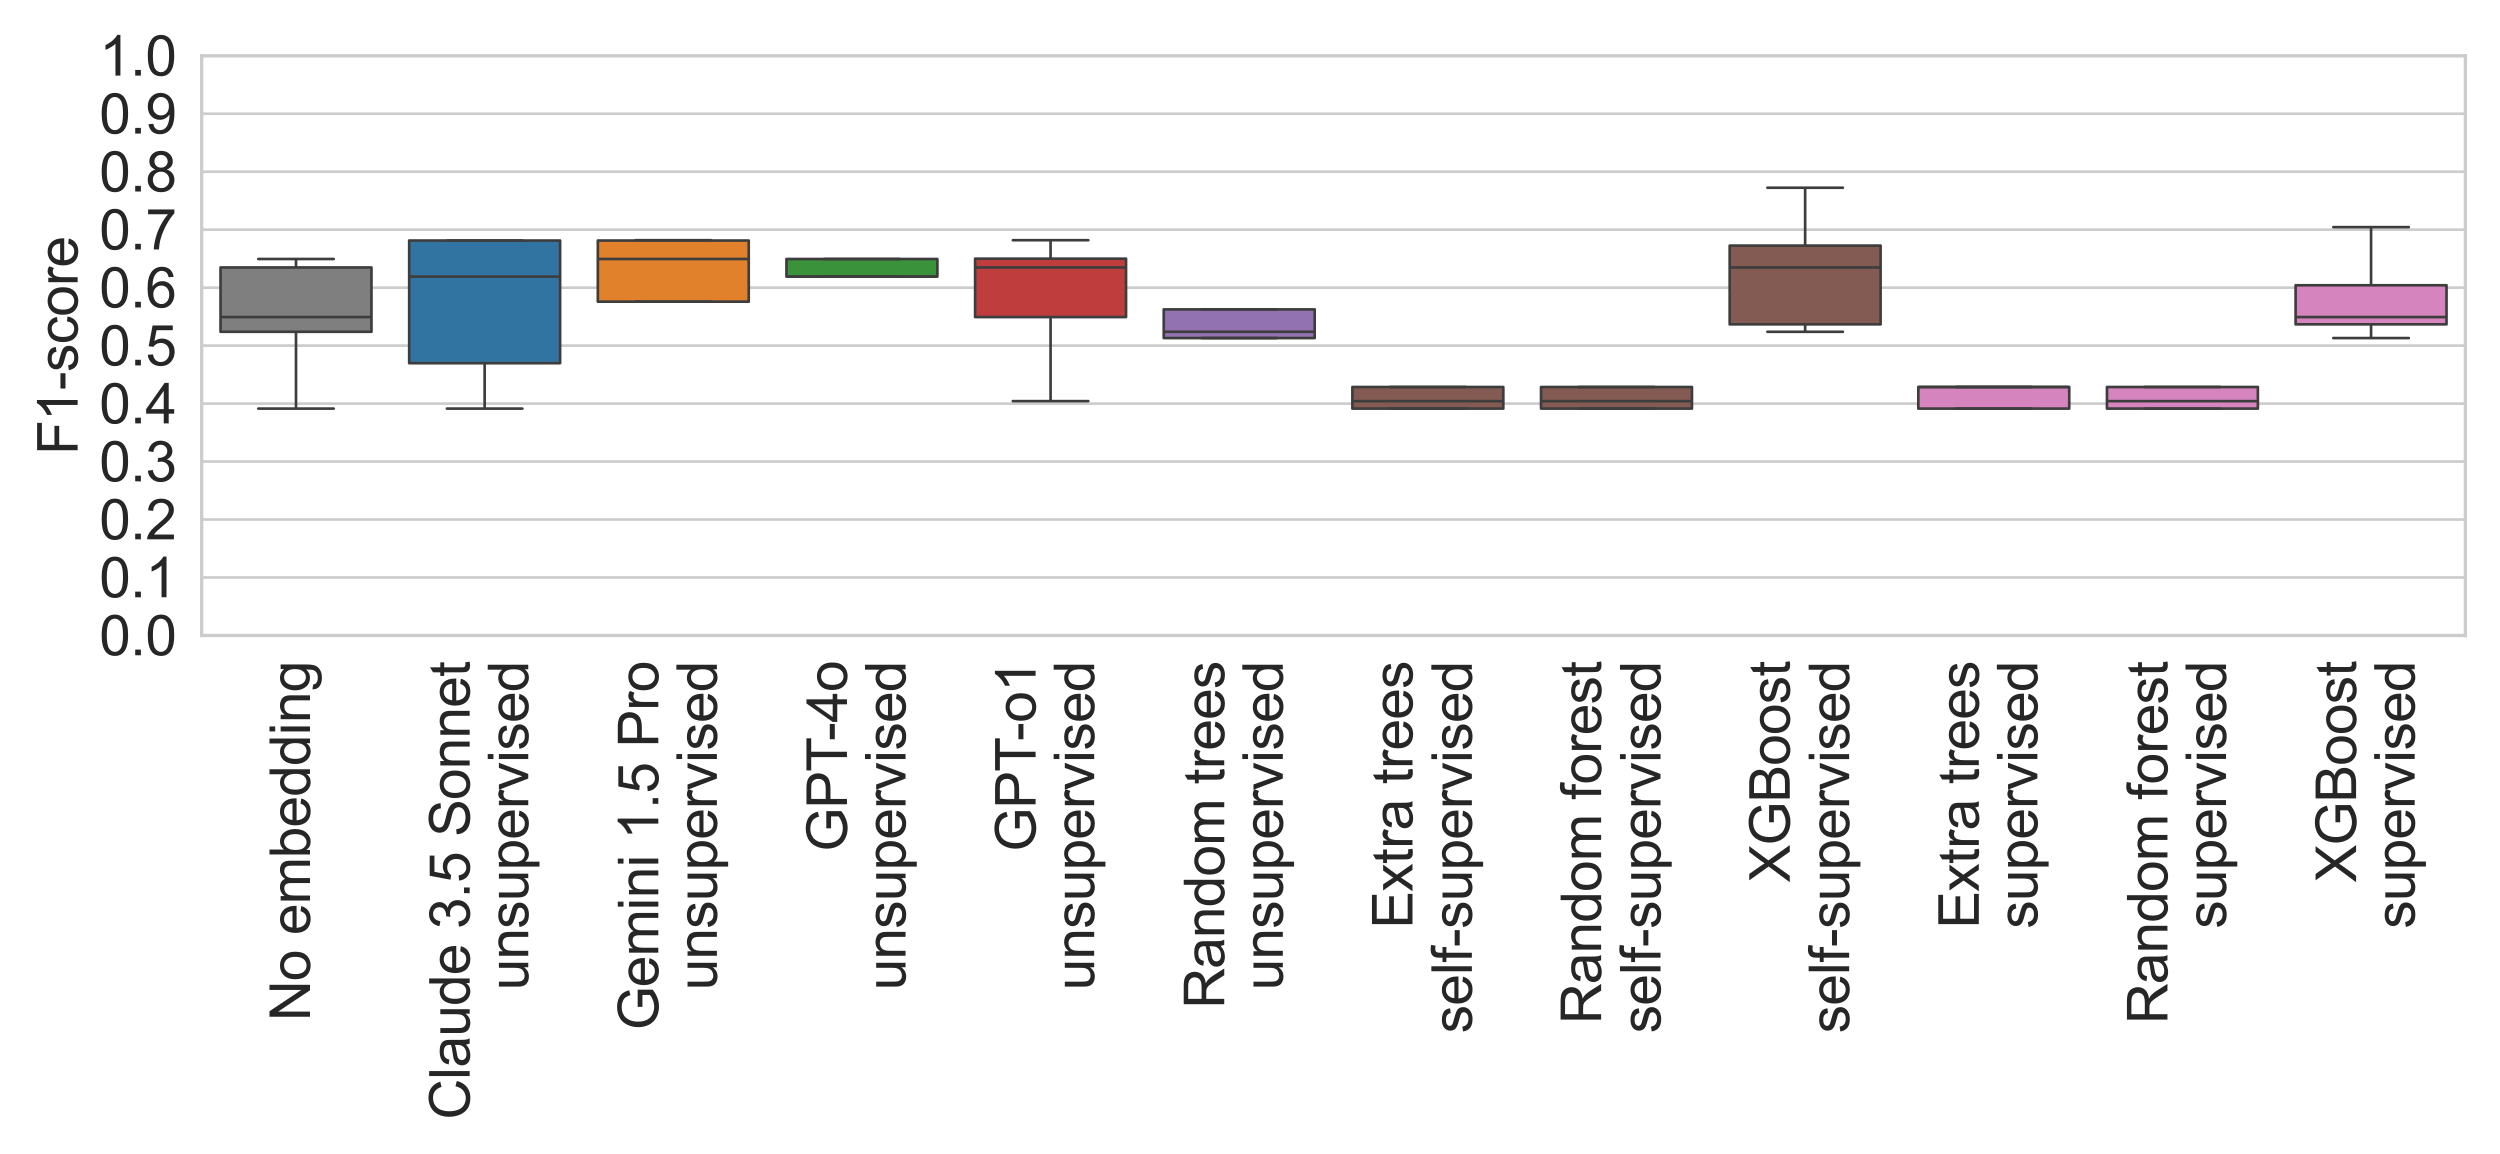 <?xml version="1.0" encoding="utf-8" standalone="no"?>
<!DOCTYPE svg PUBLIC "-//W3C//DTD SVG 1.1//EN"
  "http://www.w3.org/Graphics/SVG/1.1/DTD/svg11.dtd">
<svg xmlns:xlink="http://www.w3.org/1999/xlink" width="936pt" height="432pt" viewBox="0 0 936 432" xmlns="http://www.w3.org/2000/svg" version="1.1">
 <defs>
  <style type="text/css">*{stroke-linejoin: round; stroke-linecap: butt}</style>
 </defs>
 <g id="figure_1">
  <g id="patch_1">
   <path d="M 0 432 
L 936 432 
L 936 0 
L 0 0 
z
" style="fill: #ffffff"/>
  </g>
  <g id="axes_1">
   <g id="patch_2">
    <path d="M 75.51 237.91 
L 923.04 237.91 
L 923.04 20.88 
L 75.51 20.88 
z
" style="fill: #ffffff"/>
   </g>
   <g id="matplotlib.axis_1">
    <g id="xtick_1">
     <g id="text_1">
      <!-- No embedding -->
      <g style="fill: #262626" transform="translate(116.063 382.275) rotate(-90) scale(0.207 -0.207)">
       <defs>
        <path id="ArialMT-4e" d="M 488 0 
L 488 4581 
L 1109 4581 
L 3516 984 
L 3516 4581 
L 4097 4581 
L 4097 0 
L 3475 0 
L 1069 3600 
L 1069 0 
L 488 0 
z
" transform="scale(0.016)"/>
        <path id="ArialMT-6f" d="M 213 1659 
Q 213 2581 725 3025 
Q 1153 3394 1769 3394 
Q 2453 3394 2887 2945 
Q 3322 2497 3322 1706 
Q 3322 1066 3130 698 
Q 2938 331 2570 128 
Q 2203 -75 1769 -75 
Q 1072 -75 642 372 
Q 213 819 213 1659 
z
M 791 1659 
Q 791 1022 1069 705 
Q 1347 388 1769 388 
Q 2188 388 2466 706 
Q 2744 1025 2744 1678 
Q 2744 2294 2464 2611 
Q 2184 2928 1769 2928 
Q 1347 2928 1069 2612 
Q 791 2297 791 1659 
z
" transform="scale(0.016)"/>
        <path id="ArialMT-20" transform="scale(0.016)"/>
        <path id="ArialMT-65" d="M 2694 1069 
L 3275 997 
Q 3138 488 2766 206 
Q 2394 -75 1816 -75 
Q 1088 -75 661 373 
Q 234 822 234 1631 
Q 234 2469 665 2931 
Q 1097 3394 1784 3394 
Q 2450 3394 2872 2941 
Q 3294 2488 3294 1666 
Q 3294 1616 3291 1516 
L 816 1516 
Q 847 969 1125 678 
Q 1403 388 1819 388 
Q 2128 388 2347 550 
Q 2566 713 2694 1069 
z
M 847 1978 
L 2700 1978 
Q 2663 2397 2488 2606 
Q 2219 2931 1791 2931 
Q 1403 2931 1139 2672 
Q 875 2413 847 1978 
z
" transform="scale(0.016)"/>
        <path id="ArialMT-6d" d="M 422 0 
L 422 3319 
L 925 3319 
L 925 2853 
Q 1081 3097 1340 3245 
Q 1600 3394 1931 3394 
Q 2300 3394 2536 3241 
Q 2772 3088 2869 2813 
Q 3263 3394 3894 3394 
Q 4388 3394 4653 3120 
Q 4919 2847 4919 2278 
L 4919 0 
L 4359 0 
L 4359 2091 
Q 4359 2428 4304 2576 
Q 4250 2725 4106 2815 
Q 3963 2906 3769 2906 
Q 3419 2906 3187 2673 
Q 2956 2441 2956 1928 
L 2956 0 
L 2394 0 
L 2394 2156 
Q 2394 2531 2256 2718 
Q 2119 2906 1806 2906 
Q 1569 2906 1367 2781 
Q 1166 2656 1075 2415 
Q 984 2175 984 1722 
L 984 0 
L 422 0 
z
" transform="scale(0.016)"/>
        <path id="ArialMT-62" d="M 941 0 
L 419 0 
L 419 4581 
L 981 4581 
L 981 2947 
Q 1338 3394 1891 3394 
Q 2197 3394 2470 3270 
Q 2744 3147 2920 2923 
Q 3097 2700 3197 2384 
Q 3297 2069 3297 1709 
Q 3297 856 2875 390 
Q 2453 -75 1863 -75 
Q 1275 -75 941 416 
L 941 0 
z
M 934 1684 
Q 934 1088 1097 822 
Q 1363 388 1816 388 
Q 2184 388 2453 708 
Q 2722 1028 2722 1663 
Q 2722 2313 2464 2622 
Q 2206 2931 1841 2931 
Q 1472 2931 1203 2611 
Q 934 2291 934 1684 
z
" transform="scale(0.016)"/>
        <path id="ArialMT-64" d="M 2575 0 
L 2575 419 
Q 2259 -75 1647 -75 
Q 1250 -75 917 144 
Q 584 363 401 755 
Q 219 1147 219 1656 
Q 219 2153 384 2558 
Q 550 2963 881 3178 
Q 1213 3394 1622 3394 
Q 1922 3394 2156 3267 
Q 2391 3141 2538 2938 
L 2538 4581 
L 3097 4581 
L 3097 0 
L 2575 0 
z
M 797 1656 
Q 797 1019 1065 703 
Q 1334 388 1700 388 
Q 2069 388 2326 689 
Q 2584 991 2584 1609 
Q 2584 2291 2321 2609 
Q 2059 2928 1675 2928 
Q 1300 2928 1048 2622 
Q 797 2316 797 1656 
z
" transform="scale(0.016)"/>
        <path id="ArialMT-69" d="M 425 3934 
L 425 4581 
L 988 4581 
L 988 3934 
L 425 3934 
z
M 425 0 
L 425 3319 
L 988 3319 
L 988 0 
L 425 0 
z
" transform="scale(0.016)"/>
        <path id="ArialMT-6e" d="M 422 0 
L 422 3319 
L 928 3319 
L 928 2847 
Q 1294 3394 1984 3394 
Q 2284 3394 2536 3286 
Q 2788 3178 2913 3003 
Q 3038 2828 3088 2588 
Q 3119 2431 3119 2041 
L 3119 0 
L 2556 0 
L 2556 2019 
Q 2556 2363 2490 2533 
Q 2425 2703 2258 2804 
Q 2091 2906 1866 2906 
Q 1506 2906 1245 2678 
Q 984 2450 984 1813 
L 984 0 
L 422 0 
z
" transform="scale(0.016)"/>
        <path id="ArialMT-67" d="M 319 -275 
L 866 -356 
Q 900 -609 1056 -725 
Q 1266 -881 1628 -881 
Q 2019 -881 2231 -725 
Q 2444 -569 2519 -288 
Q 2563 -116 2559 434 
Q 2191 0 1641 0 
Q 956 0 581 494 
Q 206 988 206 1678 
Q 206 2153 378 2554 
Q 550 2956 876 3175 
Q 1203 3394 1644 3394 
Q 2231 3394 2613 2919 
L 2613 3319 
L 3131 3319 
L 3131 450 
Q 3131 -325 2973 -648 
Q 2816 -972 2473 -1159 
Q 2131 -1347 1631 -1347 
Q 1038 -1347 672 -1080 
Q 306 -813 319 -275 
z
M 784 1719 
Q 784 1066 1043 766 
Q 1303 466 1694 466 
Q 2081 466 2343 764 
Q 2606 1063 2606 1700 
Q 2606 2309 2336 2618 
Q 2066 2928 1684 2928 
Q 1309 2928 1046 2623 
Q 784 2319 784 1719 
z
" transform="scale(0.016)"/>
       </defs>
       <use xlink:href="#ArialMT-4e"/>
       <use xlink:href="#ArialMT-6f" x="72.217"/>
       <use xlink:href="#ArialMT-20" x="127.832"/>
       <use xlink:href="#ArialMT-65" x="155.615"/>
       <use xlink:href="#ArialMT-6d" x="211.23"/>
       <use xlink:href="#ArialMT-62" x="294.531"/>
       <use xlink:href="#ArialMT-65" x="350.146"/>
       <use xlink:href="#ArialMT-64" x="405.762"/>
       <use xlink:href="#ArialMT-64" x="461.377"/>
       <use xlink:href="#ArialMT-69" x="516.992"/>
       <use xlink:href="#ArialMT-6e" x="539.209"/>
       <use xlink:href="#ArialMT-67" x="594.824"/>
      </g>
     </g>
    </g>
    <g id="xtick_2">
     <g id="text_2">
      <!-- Claude 3.5 Sonnet -->
      <g style="fill: #262626" transform="translate(175.846 419.179) rotate(-90) scale(0.207 -0.207)">
       <defs>
        <path id="ArialMT-43" d="M 3763 1606 
L 4369 1453 
Q 4178 706 3683 314 
Q 3188 -78 2472 -78 
Q 1731 -78 1267 223 
Q 803 525 561 1097 
Q 319 1669 319 2325 
Q 319 3041 592 3573 
Q 866 4106 1370 4382 
Q 1875 4659 2481 4659 
Q 3169 4659 3637 4309 
Q 4106 3959 4291 3325 
L 3694 3184 
Q 3534 3684 3231 3912 
Q 2928 4141 2469 4141 
Q 1941 4141 1586 3887 
Q 1231 3634 1087 3207 
Q 944 2781 944 2328 
Q 944 1744 1114 1308 
Q 1284 872 1643 656 
Q 2003 441 2422 441 
Q 2931 441 3284 734 
Q 3638 1028 3763 1606 
z
" transform="scale(0.016)"/>
        <path id="ArialMT-6c" d="M 409 0 
L 409 4581 
L 972 4581 
L 972 0 
L 409 0 
z
" transform="scale(0.016)"/>
        <path id="ArialMT-61" d="M 2588 409 
Q 2275 144 1986 34 
Q 1697 -75 1366 -75 
Q 819 -75 525 192 
Q 231 459 231 875 
Q 231 1119 342 1320 
Q 453 1522 633 1644 
Q 813 1766 1038 1828 
Q 1203 1872 1538 1913 
Q 2219 1994 2541 2106 
Q 2544 2222 2544 2253 
Q 2544 2597 2384 2738 
Q 2169 2928 1744 2928 
Q 1347 2928 1158 2789 
Q 969 2650 878 2297 
L 328 2372 
Q 403 2725 575 2942 
Q 747 3159 1072 3276 
Q 1397 3394 1825 3394 
Q 2250 3394 2515 3294 
Q 2781 3194 2906 3042 
Q 3031 2891 3081 2659 
Q 3109 2516 3109 2141 
L 3109 1391 
Q 3109 606 3145 398 
Q 3181 191 3288 0 
L 2700 0 
Q 2613 175 2588 409 
z
M 2541 1666 
Q 2234 1541 1622 1453 
Q 1275 1403 1131 1340 
Q 988 1278 909 1158 
Q 831 1038 831 891 
Q 831 666 1001 516 
Q 1172 366 1500 366 
Q 1825 366 2078 508 
Q 2331 650 2450 897 
Q 2541 1088 2541 1459 
L 2541 1666 
z
" transform="scale(0.016)"/>
        <path id="ArialMT-75" d="M 2597 0 
L 2597 488 
Q 2209 -75 1544 -75 
Q 1250 -75 995 37 
Q 741 150 617 320 
Q 494 491 444 738 
Q 409 903 409 1263 
L 409 3319 
L 972 3319 
L 972 1478 
Q 972 1038 1006 884 
Q 1059 663 1231 536 
Q 1403 409 1656 409 
Q 1909 409 2131 539 
Q 2353 669 2445 892 
Q 2538 1116 2538 1541 
L 2538 3319 
L 3100 3319 
L 3100 0 
L 2597 0 
z
" transform="scale(0.016)"/>
        <path id="ArialMT-33" d="M 269 1209 
L 831 1284 
Q 928 806 1161 595 
Q 1394 384 1728 384 
Q 2125 384 2398 659 
Q 2672 934 2672 1341 
Q 2672 1728 2419 1979 
Q 2166 2231 1775 2231 
Q 1616 2231 1378 2169 
L 1441 2663 
Q 1497 2656 1531 2656 
Q 1891 2656 2178 2843 
Q 2466 3031 2466 3422 
Q 2466 3731 2256 3934 
Q 2047 4138 1716 4138 
Q 1388 4138 1169 3931 
Q 950 3725 888 3313 
L 325 3413 
Q 428 3978 793 4289 
Q 1159 4600 1703 4600 
Q 2078 4600 2393 4439 
Q 2709 4278 2876 4000 
Q 3044 3722 3044 3409 
Q 3044 3113 2884 2869 
Q 2725 2625 2413 2481 
Q 2819 2388 3044 2092 
Q 3269 1797 3269 1353 
Q 3269 753 2831 336 
Q 2394 -81 1725 -81 
Q 1122 -81 723 278 
Q 325 638 269 1209 
z
" transform="scale(0.016)"/>
        <path id="ArialMT-2e" d="M 581 0 
L 581 641 
L 1222 641 
L 1222 0 
L 581 0 
z
" transform="scale(0.016)"/>
        <path id="ArialMT-35" d="M 266 1200 
L 856 1250 
Q 922 819 1161 601 
Q 1400 384 1738 384 
Q 2144 384 2425 690 
Q 2706 997 2706 1503 
Q 2706 1984 2436 2262 
Q 2166 2541 1728 2541 
Q 1456 2541 1237 2417 
Q 1019 2294 894 2097 
L 366 2166 
L 809 4519 
L 3088 4519 
L 3088 3981 
L 1259 3981 
L 1013 2750 
Q 1425 3038 1878 3038 
Q 2478 3038 2890 2622 
Q 3303 2206 3303 1553 
Q 3303 931 2941 478 
Q 2500 -78 1738 -78 
Q 1113 -78 717 272 
Q 322 622 266 1200 
z
" transform="scale(0.016)"/>
        <path id="ArialMT-53" d="M 288 1472 
L 859 1522 
Q 900 1178 1048 958 
Q 1197 738 1509 602 
Q 1822 466 2213 466 
Q 2559 466 2825 569 
Q 3091 672 3220 851 
Q 3350 1031 3350 1244 
Q 3350 1459 3225 1620 
Q 3100 1781 2813 1891 
Q 2628 1963 1997 2114 
Q 1366 2266 1113 2400 
Q 784 2572 623 2826 
Q 463 3081 463 3397 
Q 463 3744 659 4045 
Q 856 4347 1234 4503 
Q 1613 4659 2075 4659 
Q 2584 4659 2973 4495 
Q 3363 4331 3572 4012 
Q 3781 3694 3797 3291 
L 3216 3247 
Q 3169 3681 2898 3903 
Q 2628 4125 2100 4125 
Q 1550 4125 1298 3923 
Q 1047 3722 1047 3438 
Q 1047 3191 1225 3031 
Q 1400 2872 2139 2705 
Q 2878 2538 3153 2413 
Q 3553 2228 3743 1945 
Q 3934 1663 3934 1294 
Q 3934 928 3725 604 
Q 3516 281 3123 101 
Q 2731 -78 2241 -78 
Q 1619 -78 1198 103 
Q 778 284 539 648 
Q 300 1013 288 1472 
z
" transform="scale(0.016)"/>
        <path id="ArialMT-74" d="M 1650 503 
L 1731 6 
Q 1494 -44 1306 -44 
Q 1000 -44 831 53 
Q 663 150 594 308 
Q 525 466 525 972 
L 525 2881 
L 113 2881 
L 113 3319 
L 525 3319 
L 525 4141 
L 1084 4478 
L 1084 3319 
L 1650 3319 
L 1650 2881 
L 1084 2881 
L 1084 941 
Q 1084 700 1114 631 
Q 1144 563 1211 522 
Q 1278 481 1403 481 
Q 1497 481 1650 503 
z
" transform="scale(0.016)"/>
       </defs>
       <use xlink:href="#ArialMT-43"/>
       <use xlink:href="#ArialMT-6c" x="72.217"/>
       <use xlink:href="#ArialMT-61" x="94.434"/>
       <use xlink:href="#ArialMT-75" x="150.049"/>
       <use xlink:href="#ArialMT-64" x="205.664"/>
       <use xlink:href="#ArialMT-65" x="261.279"/>
       <use xlink:href="#ArialMT-20" x="316.895"/>
       <use xlink:href="#ArialMT-33" x="344.678"/>
       <use xlink:href="#ArialMT-2e" x="400.293"/>
       <use xlink:href="#ArialMT-35" x="428.076"/>
       <use xlink:href="#ArialMT-20" x="483.691"/>
       <use xlink:href="#ArialMT-53" x="511.475"/>
       <use xlink:href="#ArialMT-6f" x="578.174"/>
       <use xlink:href="#ArialMT-6e" x="633.789"/>
       <use xlink:href="#ArialMT-6e" x="689.404"/>
       <use xlink:href="#ArialMT-65" x="745.02"/>
       <use xlink:href="#ArialMT-74" x="800.635"/>
      </g>
      <!-- unsupervised -->
      <g style="fill: #262626" transform="translate(197.778 370.744) rotate(-90) scale(0.207 -0.207)">
       <defs>
        <path id="ArialMT-73" d="M 197 991 
L 753 1078 
Q 800 744 1014 566 
Q 1228 388 1613 388 
Q 2000 388 2187 545 
Q 2375 703 2375 916 
Q 2375 1106 2209 1216 
Q 2094 1291 1634 1406 
Q 1016 1563 777 1677 
Q 538 1791 414 1992 
Q 291 2194 291 2438 
Q 291 2659 392 2848 
Q 494 3038 669 3163 
Q 800 3259 1026 3326 
Q 1253 3394 1513 3394 
Q 1903 3394 2198 3281 
Q 2494 3169 2634 2976 
Q 2775 2784 2828 2463 
L 2278 2388 
Q 2241 2644 2061 2787 
Q 1881 2931 1553 2931 
Q 1166 2931 1000 2803 
Q 834 2675 834 2503 
Q 834 2394 903 2306 
Q 972 2216 1119 2156 
Q 1203 2125 1616 2013 
Q 2213 1853 2448 1751 
Q 2684 1650 2818 1456 
Q 2953 1263 2953 975 
Q 2953 694 2789 445 
Q 2625 197 2315 61 
Q 2006 -75 1616 -75 
Q 969 -75 630 194 
Q 291 463 197 991 
z
" transform="scale(0.016)"/>
        <path id="ArialMT-70" d="M 422 -1272 
L 422 3319 
L 934 3319 
L 934 2888 
Q 1116 3141 1344 3267 
Q 1572 3394 1897 3394 
Q 2322 3394 2647 3175 
Q 2972 2956 3137 2557 
Q 3303 2159 3303 1684 
Q 3303 1175 3120 767 
Q 2938 359 2589 142 
Q 2241 -75 1856 -75 
Q 1575 -75 1351 44 
Q 1128 163 984 344 
L 984 -1272 
L 422 -1272 
z
M 931 1641 
Q 931 1000 1190 694 
Q 1450 388 1819 388 
Q 2194 388 2461 705 
Q 2728 1022 2728 1688 
Q 2728 2322 2467 2637 
Q 2206 2953 1844 2953 
Q 1484 2953 1207 2617 
Q 931 2281 931 1641 
z
" transform="scale(0.016)"/>
        <path id="ArialMT-72" d="M 416 0 
L 416 3319 
L 922 3319 
L 922 2816 
Q 1116 3169 1280 3281 
Q 1444 3394 1641 3394 
Q 1925 3394 2219 3213 
L 2025 2691 
Q 1819 2813 1613 2813 
Q 1428 2813 1281 2702 
Q 1134 2591 1072 2394 
Q 978 2094 978 1738 
L 978 0 
L 416 0 
z
" transform="scale(0.016)"/>
        <path id="ArialMT-76" d="M 1344 0 
L 81 3319 
L 675 3319 
L 1388 1331 
Q 1503 1009 1600 663 
Q 1675 925 1809 1294 
L 2547 3319 
L 3125 3319 
L 1869 0 
L 1344 0 
z
" transform="scale(0.016)"/>
       </defs>
       <use xlink:href="#ArialMT-75"/>
       <use xlink:href="#ArialMT-6e" x="55.615"/>
       <use xlink:href="#ArialMT-73" x="111.23"/>
       <use xlink:href="#ArialMT-75" x="161.23"/>
       <use xlink:href="#ArialMT-70" x="216.846"/>
       <use xlink:href="#ArialMT-65" x="272.461"/>
       <use xlink:href="#ArialMT-72" x="328.076"/>
       <use xlink:href="#ArialMT-76" x="361.377"/>
       <use xlink:href="#ArialMT-69" x="411.377"/>
       <use xlink:href="#ArialMT-73" x="433.594"/>
       <use xlink:href="#ArialMT-65" x="483.594"/>
       <use xlink:href="#ArialMT-64" x="539.209"/>
      </g>
     </g>
    </g>
    <g id="xtick_3">
     <g id="text_3">
      <!-- Gemini 1.5 Pro -->
      <g style="fill: #262626" transform="translate(246.473 385.7) rotate(-90) scale(0.207 -0.207)">
       <defs>
        <path id="ArialMT-47" d="M 2638 1797 
L 2638 2334 
L 4578 2338 
L 4578 638 
Q 4131 281 3656 101 
Q 3181 -78 2681 -78 
Q 2006 -78 1454 211 
Q 903 500 622 1047 
Q 341 1594 341 2269 
Q 341 2938 620 3517 
Q 900 4097 1425 4378 
Q 1950 4659 2634 4659 
Q 3131 4659 3532 4498 
Q 3934 4338 4162 4050 
Q 4391 3763 4509 3300 
L 3963 3150 
Q 3859 3500 3706 3700 
Q 3553 3900 3268 4020 
Q 2984 4141 2638 4141 
Q 2222 4141 1919 4014 
Q 1616 3888 1430 3681 
Q 1244 3475 1141 3228 
Q 966 2803 966 2306 
Q 966 1694 1177 1281 
Q 1388 869 1791 669 
Q 2194 469 2647 469 
Q 3041 469 3416 620 
Q 3791 772 3984 944 
L 3984 1797 
L 2638 1797 
z
" transform="scale(0.016)"/>
        <path id="ArialMT-31" d="M 2384 0 
L 1822 0 
L 1822 3584 
Q 1619 3391 1289 3197 
Q 959 3003 697 2906 
L 697 3450 
Q 1169 3672 1522 3987 
Q 1875 4303 2022 4600 
L 2384 4600 
L 2384 0 
z
" transform="scale(0.016)"/>
        <path id="ArialMT-50" d="M 494 0 
L 494 4581 
L 2222 4581 
Q 2678 4581 2919 4538 
Q 3256 4481 3484 4323 
Q 3713 4166 3852 3881 
Q 3991 3597 3991 3256 
Q 3991 2672 3619 2267 
Q 3247 1863 2275 1863 
L 1100 1863 
L 1100 0 
L 494 0 
z
M 1100 2403 
L 2284 2403 
Q 2872 2403 3119 2622 
Q 3366 2841 3366 3238 
Q 3366 3525 3220 3729 
Q 3075 3934 2838 4000 
Q 2684 4041 2272 4041 
L 1100 4041 
L 1100 2403 
z
" transform="scale(0.016)"/>
       </defs>
       <use xlink:href="#ArialMT-47"/>
       <use xlink:href="#ArialMT-65" x="77.783"/>
       <use xlink:href="#ArialMT-6d" x="133.398"/>
       <use xlink:href="#ArialMT-69" x="216.699"/>
       <use xlink:href="#ArialMT-6e" x="238.916"/>
       <use xlink:href="#ArialMT-69" x="294.531"/>
       <use xlink:href="#ArialMT-20" x="316.748"/>
       <use xlink:href="#ArialMT-31" x="344.531"/>
       <use xlink:href="#ArialMT-2e" x="400.146"/>
       <use xlink:href="#ArialMT-35" x="427.93"/>
       <use xlink:href="#ArialMT-20" x="483.545"/>
       <use xlink:href="#ArialMT-50" x="511.328"/>
       <use xlink:href="#ArialMT-72" x="578.027"/>
       <use xlink:href="#ArialMT-6f" x="611.328"/>
      </g>
      <!-- unsupervised -->
      <g style="fill: #262626" transform="translate(268.405 370.744) rotate(-90) scale(0.207 -0.207)">
       <use xlink:href="#ArialMT-75"/>
       <use xlink:href="#ArialMT-6e" x="55.615"/>
       <use xlink:href="#ArialMT-73" x="111.23"/>
       <use xlink:href="#ArialMT-75" x="161.23"/>
       <use xlink:href="#ArialMT-70" x="216.846"/>
       <use xlink:href="#ArialMT-65" x="272.461"/>
       <use xlink:href="#ArialMT-72" x="328.076"/>
       <use xlink:href="#ArialMT-76" x="361.377"/>
       <use xlink:href="#ArialMT-69" x="411.377"/>
       <use xlink:href="#ArialMT-73" x="433.594"/>
       <use xlink:href="#ArialMT-65" x="483.594"/>
       <use xlink:href="#ArialMT-64" x="539.209"/>
      </g>
     </g>
    </g>
    <g id="xtick_4">
     <g id="text_4">
      <!-- GPT-4o -->
      <g style="fill: #262626" transform="translate(317.101 318.862) rotate(-90) scale(0.207 -0.207)">
       <defs>
        <path id="ArialMT-54" d="M 1659 0 
L 1659 4041 
L 150 4041 
L 150 4581 
L 3781 4581 
L 3781 4041 
L 2266 4041 
L 2266 0 
L 1659 0 
z
" transform="scale(0.016)"/>
        <path id="ArialMT-2d" d="M 203 1375 
L 203 1941 
L 1931 1941 
L 1931 1375 
L 203 1375 
z
" transform="scale(0.016)"/>
        <path id="ArialMT-34" d="M 2069 0 
L 2069 1097 
L 81 1097 
L 81 1613 
L 2172 4581 
L 2631 4581 
L 2631 1613 
L 3250 1613 
L 3250 1097 
L 2631 1097 
L 2631 0 
L 2069 0 
z
M 2069 1613 
L 2069 3678 
L 634 1613 
L 2069 1613 
z
" transform="scale(0.016)"/>
       </defs>
       <use xlink:href="#ArialMT-47"/>
       <use xlink:href="#ArialMT-50" x="77.783"/>
       <use xlink:href="#ArialMT-54" x="144.482"/>
       <use xlink:href="#ArialMT-2d" x="200.066"/>
       <use xlink:href="#ArialMT-34" x="233.367"/>
       <use xlink:href="#ArialMT-6f" x="288.982"/>
      </g>
      <!-- unsupervised -->
      <g style="fill: #262626" transform="translate(339.033 370.744) rotate(-90) scale(0.207 -0.207)">
       <use xlink:href="#ArialMT-75"/>
       <use xlink:href="#ArialMT-6e" x="55.615"/>
       <use xlink:href="#ArialMT-73" x="111.23"/>
       <use xlink:href="#ArialMT-75" x="161.23"/>
       <use xlink:href="#ArialMT-70" x="216.846"/>
       <use xlink:href="#ArialMT-65" x="272.461"/>
       <use xlink:href="#ArialMT-72" x="328.076"/>
       <use xlink:href="#ArialMT-76" x="361.377"/>
       <use xlink:href="#ArialMT-69" x="411.377"/>
       <use xlink:href="#ArialMT-73" x="433.594"/>
       <use xlink:href="#ArialMT-65" x="483.594"/>
       <use xlink:href="#ArialMT-64" x="539.209"/>
      </g>
     </g>
    </g>
    <g id="xtick_5">
     <g id="text_5">
      <!-- GPT-o1 -->
      <g style="fill: #262626" transform="translate(387.728 318.862) rotate(-90) scale(0.207 -0.207)">
       <use xlink:href="#ArialMT-47"/>
       <use xlink:href="#ArialMT-50" x="77.783"/>
       <use xlink:href="#ArialMT-54" x="144.482"/>
       <use xlink:href="#ArialMT-2d" x="200.066"/>
       <use xlink:href="#ArialMT-6f" x="233.367"/>
       <use xlink:href="#ArialMT-31" x="288.982"/>
      </g>
      <!-- unsupervised -->
      <g style="fill: #262626" transform="translate(409.66 370.744) rotate(-90) scale(0.207 -0.207)">
       <use xlink:href="#ArialMT-75"/>
       <use xlink:href="#ArialMT-6e" x="55.615"/>
       <use xlink:href="#ArialMT-73" x="111.23"/>
       <use xlink:href="#ArialMT-75" x="161.23"/>
       <use xlink:href="#ArialMT-70" x="216.846"/>
       <use xlink:href="#ArialMT-65" x="272.461"/>
       <use xlink:href="#ArialMT-72" x="328.076"/>
       <use xlink:href="#ArialMT-76" x="361.377"/>
       <use xlink:href="#ArialMT-69" x="411.377"/>
       <use xlink:href="#ArialMT-73" x="433.594"/>
       <use xlink:href="#ArialMT-65" x="483.594"/>
       <use xlink:href="#ArialMT-64" x="539.209"/>
      </g>
     </g>
    </g>
    <g id="xtick_6">
     <g id="text_6">
      <!-- Random trees -->
      <g style="fill: #262626" transform="translate(458.356 377.639) rotate(-90) scale(0.207 -0.207)">
       <defs>
        <path id="ArialMT-52" d="M 503 0 
L 503 4581 
L 2534 4581 
Q 3147 4581 3465 4457 
Q 3784 4334 3975 4021 
Q 4166 3709 4166 3331 
Q 4166 2844 3850 2509 
Q 3534 2175 2875 2084 
Q 3116 1969 3241 1856 
Q 3506 1613 3744 1247 
L 4541 0 
L 3778 0 
L 3172 953 
Q 2906 1366 2734 1584 
Q 2563 1803 2427 1890 
Q 2291 1978 2150 2013 
Q 2047 2034 1813 2034 
L 1109 2034 
L 1109 0 
L 503 0 
z
M 1109 2559 
L 2413 2559 
Q 2828 2559 3062 2645 
Q 3297 2731 3419 2920 
Q 3541 3109 3541 3331 
Q 3541 3656 3305 3865 
Q 3069 4075 2559 4075 
L 1109 4075 
L 1109 2559 
z
" transform="scale(0.016)"/>
       </defs>
       <use xlink:href="#ArialMT-52"/>
       <use xlink:href="#ArialMT-61" x="72.217"/>
       <use xlink:href="#ArialMT-6e" x="127.832"/>
       <use xlink:href="#ArialMT-64" x="183.447"/>
       <use xlink:href="#ArialMT-6f" x="239.062"/>
       <use xlink:href="#ArialMT-6d" x="294.678"/>
       <use xlink:href="#ArialMT-20" x="377.979"/>
       <use xlink:href="#ArialMT-74" x="405.762"/>
       <use xlink:href="#ArialMT-72" x="433.545"/>
       <use xlink:href="#ArialMT-65" x="466.846"/>
       <use xlink:href="#ArialMT-65" x="522.461"/>
       <use xlink:href="#ArialMT-73" x="578.076"/>
      </g>
      <!-- unsupervised -->
      <g style="fill: #262626" transform="translate(480.288 370.744) rotate(-90) scale(0.207 -0.207)">
       <use xlink:href="#ArialMT-75"/>
       <use xlink:href="#ArialMT-6e" x="55.615"/>
       <use xlink:href="#ArialMT-73" x="111.23"/>
       <use xlink:href="#ArialMT-75" x="161.23"/>
       <use xlink:href="#ArialMT-70" x="216.846"/>
       <use xlink:href="#ArialMT-65" x="272.461"/>
       <use xlink:href="#ArialMT-72" x="328.076"/>
       <use xlink:href="#ArialMT-76" x="361.377"/>
       <use xlink:href="#ArialMT-69" x="411.377"/>
       <use xlink:href="#ArialMT-73" x="433.594"/>
       <use xlink:href="#ArialMT-65" x="483.594"/>
       <use xlink:href="#ArialMT-64" x="539.209"/>
      </g>
     </g>
    </g>
    <g id="xtick_7">
     <g id="text_7">
      <!-- Extra trees -->
      <g style="fill: #262626" transform="translate(528.832 347.662) rotate(-90) scale(0.207 -0.207)">
       <defs>
        <path id="ArialMT-45" d="M 506 0 
L 506 4581 
L 3819 4581 
L 3819 4041 
L 1113 4041 
L 1113 2638 
L 3647 2638 
L 3647 2100 
L 1113 2100 
L 1113 541 
L 3925 541 
L 3925 0 
L 506 0 
z
" transform="scale(0.016)"/>
        <path id="ArialMT-78" d="M 47 0 
L 1259 1725 
L 138 3319 
L 841 3319 
L 1350 2541 
Q 1494 2319 1581 2169 
Q 1719 2375 1834 2534 
L 2394 3319 
L 3066 3319 
L 1919 1756 
L 3153 0 
L 2463 0 
L 1781 1031 
L 1600 1309 
L 728 0 
L 47 0 
z
" transform="scale(0.016)"/>
       </defs>
       <use xlink:href="#ArialMT-45"/>
       <use xlink:href="#ArialMT-78" x="66.699"/>
       <use xlink:href="#ArialMT-74" x="116.699"/>
       <use xlink:href="#ArialMT-72" x="144.482"/>
       <use xlink:href="#ArialMT-61" x="177.783"/>
       <use xlink:href="#ArialMT-20" x="233.398"/>
       <use xlink:href="#ArialMT-74" x="261.182"/>
       <use xlink:href="#ArialMT-72" x="288.965"/>
       <use xlink:href="#ArialMT-65" x="322.266"/>
       <use xlink:href="#ArialMT-65" x="377.881"/>
       <use xlink:href="#ArialMT-73" x="433.496"/>
      </g>
      <!-- self-supervised -->
      <g style="fill: #262626" transform="translate(551.067 386.853) rotate(-90) scale(0.207 -0.207)">
       <defs>
        <path id="ArialMT-66" d="M 556 0 
L 556 2881 
L 59 2881 
L 59 3319 
L 556 3319 
L 556 3672 
Q 556 4006 616 4169 
Q 697 4388 901 4523 
Q 1106 4659 1475 4659 
Q 1713 4659 2000 4603 
L 1916 4113 
Q 1741 4144 1584 4144 
Q 1328 4144 1222 4034 
Q 1116 3925 1116 3625 
L 1116 3319 
L 1763 3319 
L 1763 2881 
L 1116 2881 
L 1116 0 
L 556 0 
z
" transform="scale(0.016)"/>
       </defs>
       <use xlink:href="#ArialMT-73"/>
       <use xlink:href="#ArialMT-65" x="50"/>
       <use xlink:href="#ArialMT-6c" x="105.615"/>
       <use xlink:href="#ArialMT-66" x="127.832"/>
       <use xlink:href="#ArialMT-2d" x="155.615"/>
       <use xlink:href="#ArialMT-73" x="188.916"/>
       <use xlink:href="#ArialMT-75" x="238.916"/>
       <use xlink:href="#ArialMT-70" x="294.531"/>
       <use xlink:href="#ArialMT-65" x="350.146"/>
       <use xlink:href="#ArialMT-72" x="405.762"/>
       <use xlink:href="#ArialMT-76" x="439.062"/>
       <use xlink:href="#ArialMT-69" x="489.062"/>
       <use xlink:href="#ArialMT-73" x="511.279"/>
       <use xlink:href="#ArialMT-65" x="561.279"/>
       <use xlink:href="#ArialMT-64" x="616.895"/>
      </g>
     </g>
    </g>
    <g id="xtick_8">
     <g id="text_8">
      <!-- Random forest -->
      <g style="fill: #262626" transform="translate(599.459 383.399) rotate(-90) scale(0.207 -0.207)">
       <use xlink:href="#ArialMT-52"/>
       <use xlink:href="#ArialMT-61" x="72.217"/>
       <use xlink:href="#ArialMT-6e" x="127.832"/>
       <use xlink:href="#ArialMT-64" x="183.447"/>
       <use xlink:href="#ArialMT-6f" x="239.062"/>
       <use xlink:href="#ArialMT-6d" x="294.678"/>
       <use xlink:href="#ArialMT-20" x="377.979"/>
       <use xlink:href="#ArialMT-66" x="405.762"/>
       <use xlink:href="#ArialMT-6f" x="433.545"/>
       <use xlink:href="#ArialMT-72" x="489.16"/>
       <use xlink:href="#ArialMT-65" x="522.461"/>
       <use xlink:href="#ArialMT-73" x="578.076"/>
       <use xlink:href="#ArialMT-74" x="628.076"/>
      </g>
      <!-- self-supervised -->
      <g style="fill: #262626" transform="translate(621.695 386.853) rotate(-90) scale(0.207 -0.207)">
       <use xlink:href="#ArialMT-73"/>
       <use xlink:href="#ArialMT-65" x="50"/>
       <use xlink:href="#ArialMT-6c" x="105.615"/>
       <use xlink:href="#ArialMT-66" x="127.832"/>
       <use xlink:href="#ArialMT-2d" x="155.615"/>
       <use xlink:href="#ArialMT-73" x="188.916"/>
       <use xlink:href="#ArialMT-75" x="238.916"/>
       <use xlink:href="#ArialMT-70" x="294.531"/>
       <use xlink:href="#ArialMT-65" x="350.146"/>
       <use xlink:href="#ArialMT-72" x="405.762"/>
       <use xlink:href="#ArialMT-76" x="439.062"/>
       <use xlink:href="#ArialMT-69" x="489.062"/>
       <use xlink:href="#ArialMT-73" x="511.279"/>
       <use xlink:href="#ArialMT-65" x="561.279"/>
       <use xlink:href="#ArialMT-64" x="616.895"/>
      </g>
     </g>
    </g>
    <g id="xtick_9">
     <g id="text_9">
      <!-- XGBoost -->
      <g style="fill: #262626" transform="translate(670.087 330.393) rotate(-90) scale(0.207 -0.207)">
       <defs>
        <path id="ArialMT-58" d="M 28 0 
L 1800 2388 
L 238 4581 
L 959 4581 
L 1791 3406 
Q 2050 3041 2159 2844 
Q 2313 3094 2522 3366 
L 3444 4581 
L 4103 4581 
L 2494 2422 
L 4228 0 
L 3478 0 
L 2325 1634 
Q 2228 1775 2125 1941 
Q 1972 1691 1906 1597 
L 756 0 
L 28 0 
z
" transform="scale(0.016)"/>
        <path id="ArialMT-42" d="M 469 0 
L 469 4581 
L 2188 4581 
Q 2713 4581 3030 4442 
Q 3347 4303 3526 4014 
Q 3706 3725 3706 3409 
Q 3706 3116 3547 2856 
Q 3388 2597 3066 2438 
Q 3481 2316 3704 2022 
Q 3928 1728 3928 1328 
Q 3928 1006 3792 729 
Q 3656 453 3456 303 
Q 3256 153 2954 76 
Q 2653 0 2216 0 
L 469 0 
z
M 1075 2656 
L 2066 2656 
Q 2469 2656 2644 2709 
Q 2875 2778 2992 2937 
Q 3109 3097 3109 3338 
Q 3109 3566 3000 3739 
Q 2891 3913 2687 3977 
Q 2484 4041 1991 4041 
L 1075 4041 
L 1075 2656 
z
M 1075 541 
L 2216 541 
Q 2509 541 2628 563 
Q 2838 600 2978 687 
Q 3119 775 3209 942 
Q 3300 1109 3300 1328 
Q 3300 1584 3169 1773 
Q 3038 1963 2805 2039 
Q 2572 2116 2134 2116 
L 1075 2116 
L 1075 541 
z
" transform="scale(0.016)"/>
       </defs>
       <use xlink:href="#ArialMT-58"/>
       <use xlink:href="#ArialMT-47" x="66.699"/>
       <use xlink:href="#ArialMT-42" x="144.482"/>
       <use xlink:href="#ArialMT-6f" x="211.182"/>
       <use xlink:href="#ArialMT-6f" x="266.797"/>
       <use xlink:href="#ArialMT-73" x="322.412"/>
       <use xlink:href="#ArialMT-74" x="372.412"/>
      </g>
      <!-- self-supervised -->
      <g style="fill: #262626" transform="translate(692.322 386.853) rotate(-90) scale(0.207 -0.207)">
       <use xlink:href="#ArialMT-73"/>
       <use xlink:href="#ArialMT-65" x="50"/>
       <use xlink:href="#ArialMT-6c" x="105.615"/>
       <use xlink:href="#ArialMT-66" x="127.832"/>
       <use xlink:href="#ArialMT-2d" x="155.615"/>
       <use xlink:href="#ArialMT-73" x="188.916"/>
       <use xlink:href="#ArialMT-75" x="238.916"/>
       <use xlink:href="#ArialMT-70" x="294.531"/>
       <use xlink:href="#ArialMT-65" x="350.146"/>
       <use xlink:href="#ArialMT-72" x="405.762"/>
       <use xlink:href="#ArialMT-76" x="439.062"/>
       <use xlink:href="#ArialMT-69" x="489.062"/>
       <use xlink:href="#ArialMT-73" x="511.279"/>
       <use xlink:href="#ArialMT-65" x="561.279"/>
       <use xlink:href="#ArialMT-64" x="616.895"/>
      </g>
     </g>
    </g>
    <g id="xtick_10">
     <g id="text_10">
      <!-- Extra trees -->
      <g style="fill: #262626" transform="translate(740.866 347.662) rotate(-90) scale(0.207 -0.207)">
       <use xlink:href="#ArialMT-45"/>
       <use xlink:href="#ArialMT-78" x="66.699"/>
       <use xlink:href="#ArialMT-74" x="116.699"/>
       <use xlink:href="#ArialMT-72" x="144.482"/>
       <use xlink:href="#ArialMT-61" x="177.783"/>
       <use xlink:href="#ArialMT-20" x="233.398"/>
       <use xlink:href="#ArialMT-74" x="261.182"/>
       <use xlink:href="#ArialMT-72" x="288.965"/>
       <use xlink:href="#ArialMT-65" x="322.266"/>
       <use xlink:href="#ArialMT-65" x="377.881"/>
       <use xlink:href="#ArialMT-73" x="433.496"/>
      </g>
      <!-- supervised -->
      <g style="fill: #262626" transform="translate(762.798 347.682) rotate(-90) scale(0.207 -0.207)">
       <use xlink:href="#ArialMT-73"/>
       <use xlink:href="#ArialMT-75" x="50"/>
       <use xlink:href="#ArialMT-70" x="105.615"/>
       <use xlink:href="#ArialMT-65" x="161.23"/>
       <use xlink:href="#ArialMT-72" x="216.846"/>
       <use xlink:href="#ArialMT-76" x="250.146"/>
       <use xlink:href="#ArialMT-69" x="300.146"/>
       <use xlink:href="#ArialMT-73" x="322.363"/>
       <use xlink:href="#ArialMT-65" x="372.363"/>
       <use xlink:href="#ArialMT-64" x="427.979"/>
      </g>
     </g>
    </g>
    <g id="xtick_11">
     <g id="text_11">
      <!-- Random forest -->
      <g style="fill: #262626" transform="translate(811.493 383.399) rotate(-90) scale(0.207 -0.207)">
       <use xlink:href="#ArialMT-52"/>
       <use xlink:href="#ArialMT-61" x="72.217"/>
       <use xlink:href="#ArialMT-6e" x="127.832"/>
       <use xlink:href="#ArialMT-64" x="183.447"/>
       <use xlink:href="#ArialMT-6f" x="239.062"/>
       <use xlink:href="#ArialMT-6d" x="294.678"/>
       <use xlink:href="#ArialMT-20" x="377.979"/>
       <use xlink:href="#ArialMT-66" x="405.762"/>
       <use xlink:href="#ArialMT-6f" x="433.545"/>
       <use xlink:href="#ArialMT-72" x="489.16"/>
       <use xlink:href="#ArialMT-65" x="522.461"/>
       <use xlink:href="#ArialMT-73" x="578.076"/>
       <use xlink:href="#ArialMT-74" x="628.076"/>
      </g>
      <!-- supervised -->
      <g style="fill: #262626" transform="translate(833.425 347.682) rotate(-90) scale(0.207 -0.207)">
       <use xlink:href="#ArialMT-73"/>
       <use xlink:href="#ArialMT-75" x="50"/>
       <use xlink:href="#ArialMT-70" x="105.615"/>
       <use xlink:href="#ArialMT-65" x="161.23"/>
       <use xlink:href="#ArialMT-72" x="216.846"/>
       <use xlink:href="#ArialMT-76" x="250.146"/>
       <use xlink:href="#ArialMT-69" x="300.146"/>
       <use xlink:href="#ArialMT-73" x="322.363"/>
       <use xlink:href="#ArialMT-65" x="372.363"/>
       <use xlink:href="#ArialMT-64" x="427.979"/>
      </g>
     </g>
    </g>
    <g id="xtick_12">
     <g id="text_12">
      <!-- XGBoost -->
      <g style="fill: #262626" transform="translate(882.121 330.393) rotate(-90) scale(0.207 -0.207)">
       <use xlink:href="#ArialMT-58"/>
       <use xlink:href="#ArialMT-47" x="66.699"/>
       <use xlink:href="#ArialMT-42" x="144.482"/>
       <use xlink:href="#ArialMT-6f" x="211.182"/>
       <use xlink:href="#ArialMT-6f" x="266.797"/>
       <use xlink:href="#ArialMT-73" x="322.412"/>
       <use xlink:href="#ArialMT-74" x="372.412"/>
      </g>
      <!-- supervised -->
      <g style="fill: #262626" transform="translate(904.053 347.682) rotate(-90) scale(0.207 -0.207)">
       <use xlink:href="#ArialMT-73"/>
       <use xlink:href="#ArialMT-75" x="50"/>
       <use xlink:href="#ArialMT-70" x="105.615"/>
       <use xlink:href="#ArialMT-65" x="161.23"/>
       <use xlink:href="#ArialMT-72" x="216.846"/>
       <use xlink:href="#ArialMT-76" x="250.146"/>
       <use xlink:href="#ArialMT-69" x="300.146"/>
       <use xlink:href="#ArialMT-73" x="322.363"/>
       <use xlink:href="#ArialMT-65" x="372.363"/>
       <use xlink:href="#ArialMT-64" x="427.979"/>
      </g>
     </g>
    </g>
   </g>
   <g id="matplotlib.axis_2">
    <g id="ytick_1">
     <g id="line2d_1">
      <path d="M 75.51 237.91 
L 923.04 237.91 
" clip-path="url(#pb3bea01b9b)" style="fill: none; stroke: #cccccc; stroke-linecap: round"/>
     </g>
     <g id="text_13">
      <!-- 0.0 -->
      <g style="fill: #262626" transform="translate(37.187 245.331) scale(0.207 -0.207)">
       <defs>
        <path id="ArialMT-30" d="M 266 2259 
Q 266 3072 433 3567 
Q 600 4063 929 4331 
Q 1259 4600 1759 4600 
Q 2128 4600 2406 4451 
Q 2684 4303 2865 4023 
Q 3047 3744 3150 3342 
Q 3253 2941 3253 2259 
Q 3253 1453 3087 958 
Q 2922 463 2592 192 
Q 2263 -78 1759 -78 
Q 1097 -78 719 397 
Q 266 969 266 2259 
z
M 844 2259 
Q 844 1131 1108 757 
Q 1372 384 1759 384 
Q 2147 384 2411 759 
Q 2675 1134 2675 2259 
Q 2675 3391 2411 3762 
Q 2147 4134 1753 4134 
Q 1366 4134 1134 3806 
Q 844 3388 844 2259 
z
" transform="scale(0.016)"/>
       </defs>
       <use xlink:href="#ArialMT-30"/>
       <use xlink:href="#ArialMT-2e" x="55.615"/>
       <use xlink:href="#ArialMT-30" x="83.398"/>
      </g>
     </g>
    </g>
    <g id="ytick_2">
     <g id="line2d_2">
      <path d="M 75.51 216.207 
L 923.04 216.207 
" clip-path="url(#pb3bea01b9b)" style="fill: none; stroke: #cccccc; stroke-linecap: round"/>
     </g>
     <g id="text_14">
      <!-- 0.1 -->
      <g style="fill: #262626" transform="translate(37.187 223.628) scale(0.207 -0.207)">
       <use xlink:href="#ArialMT-30"/>
       <use xlink:href="#ArialMT-2e" x="55.615"/>
       <use xlink:href="#ArialMT-31" x="83.398"/>
      </g>
     </g>
    </g>
    <g id="ytick_3">
     <g id="line2d_3">
      <path d="M 75.51 194.504 
L 923.04 194.504 
" clip-path="url(#pb3bea01b9b)" style="fill: none; stroke: #cccccc; stroke-linecap: round"/>
     </g>
     <g id="text_15">
      <!-- 0.2 -->
      <g style="fill: #262626" transform="translate(37.187 201.925) scale(0.207 -0.207)">
       <defs>
        <path id="ArialMT-32" d="M 3222 541 
L 3222 0 
L 194 0 
Q 188 203 259 391 
Q 375 700 629 1000 
Q 884 1300 1366 1694 
Q 2113 2306 2375 2664 
Q 2638 3022 2638 3341 
Q 2638 3675 2398 3904 
Q 2159 4134 1775 4134 
Q 1369 4134 1125 3890 
Q 881 3647 878 3216 
L 300 3275 
Q 359 3922 746 4261 
Q 1134 4600 1788 4600 
Q 2447 4600 2831 4234 
Q 3216 3869 3216 3328 
Q 3216 3053 3103 2787 
Q 2991 2522 2730 2228 
Q 2469 1934 1863 1422 
Q 1356 997 1212 845 
Q 1069 694 975 541 
L 3222 541 
z
" transform="scale(0.016)"/>
       </defs>
       <use xlink:href="#ArialMT-30"/>
       <use xlink:href="#ArialMT-2e" x="55.615"/>
       <use xlink:href="#ArialMT-32" x="83.398"/>
      </g>
     </g>
    </g>
    <g id="ytick_4">
     <g id="line2d_4">
      <path d="M 75.51 172.801 
L 923.04 172.801 
" clip-path="url(#pb3bea01b9b)" style="fill: none; stroke: #cccccc; stroke-linecap: round"/>
     </g>
     <g id="text_16">
      <!-- 0.3 -->
      <g style="fill: #262626" transform="translate(37.187 180.222) scale(0.207 -0.207)">
       <use xlink:href="#ArialMT-30"/>
       <use xlink:href="#ArialMT-2e" x="55.615"/>
       <use xlink:href="#ArialMT-33" x="83.398"/>
      </g>
     </g>
    </g>
    <g id="ytick_5">
     <g id="line2d_5">
      <path d="M 75.51 151.098 
L 923.04 151.098 
" clip-path="url(#pb3bea01b9b)" style="fill: none; stroke: #cccccc; stroke-linecap: round"/>
     </g>
     <g id="text_17">
      <!-- 0.4 -->
      <g style="fill: #262626" transform="translate(37.187 158.519) scale(0.207 -0.207)">
       <use xlink:href="#ArialMT-30"/>
       <use xlink:href="#ArialMT-2e" x="55.615"/>
       <use xlink:href="#ArialMT-34" x="83.398"/>
      </g>
     </g>
    </g>
    <g id="ytick_6">
     <g id="line2d_6">
      <path d="M 75.51 129.395 
L 923.04 129.395 
" clip-path="url(#pb3bea01b9b)" style="fill: none; stroke: #cccccc; stroke-linecap: round"/>
     </g>
     <g id="text_18">
      <!-- 0.5 -->
      <g style="fill: #262626" transform="translate(37.187 136.816) scale(0.207 -0.207)">
       <use xlink:href="#ArialMT-30"/>
       <use xlink:href="#ArialMT-2e" x="55.615"/>
       <use xlink:href="#ArialMT-35" x="83.398"/>
      </g>
     </g>
    </g>
    <g id="ytick_7">
     <g id="line2d_7">
      <path d="M 75.51 107.692 
L 923.04 107.692 
" clip-path="url(#pb3bea01b9b)" style="fill: none; stroke: #cccccc; stroke-linecap: round"/>
     </g>
     <g id="text_19">
      <!-- 0.6 -->
      <g style="fill: #262626" transform="translate(37.187 115.113) scale(0.207 -0.207)">
       <defs>
        <path id="ArialMT-36" d="M 3184 3459 
L 2625 3416 
Q 2550 3747 2413 3897 
Q 2184 4138 1850 4138 
Q 1581 4138 1378 3988 
Q 1113 3794 959 3422 
Q 806 3050 800 2363 
Q 1003 2672 1297 2822 
Q 1591 2972 1913 2972 
Q 2475 2972 2870 2558 
Q 3266 2144 3266 1488 
Q 3266 1056 3080 686 
Q 2894 316 2569 119 
Q 2244 -78 1831 -78 
Q 1128 -78 684 439 
Q 241 956 241 2144 
Q 241 3472 731 4075 
Q 1159 4600 1884 4600 
Q 2425 4600 2770 4297 
Q 3116 3994 3184 3459 
z
M 888 1484 
Q 888 1194 1011 928 
Q 1134 663 1356 523 
Q 1578 384 1822 384 
Q 2178 384 2434 671 
Q 2691 959 2691 1453 
Q 2691 1928 2437 2201 
Q 2184 2475 1800 2475 
Q 1419 2475 1153 2201 
Q 888 1928 888 1484 
z
" transform="scale(0.016)"/>
       </defs>
       <use xlink:href="#ArialMT-30"/>
       <use xlink:href="#ArialMT-2e" x="55.615"/>
       <use xlink:href="#ArialMT-36" x="83.398"/>
      </g>
     </g>
    </g>
    <g id="ytick_8">
     <g id="line2d_8">
      <path d="M 75.51 85.989 
L 923.04 85.989 
" clip-path="url(#pb3bea01b9b)" style="fill: none; stroke: #cccccc; stroke-linecap: round"/>
     </g>
     <g id="text_20">
      <!-- 0.7 -->
      <g style="fill: #262626" transform="translate(37.187 93.41) scale(0.207 -0.207)">
       <defs>
        <path id="ArialMT-37" d="M 303 3981 
L 303 4522 
L 3269 4522 
L 3269 4084 
Q 2831 3619 2401 2847 
Q 1972 2075 1738 1259 
Q 1569 684 1522 0 
L 944 0 
Q 953 541 1156 1306 
Q 1359 2072 1739 2783 
Q 2119 3494 2547 3981 
L 303 3981 
z
" transform="scale(0.016)"/>
       </defs>
       <use xlink:href="#ArialMT-30"/>
       <use xlink:href="#ArialMT-2e" x="55.615"/>
       <use xlink:href="#ArialMT-37" x="83.398"/>
      </g>
     </g>
    </g>
    <g id="ytick_9">
     <g id="line2d_9">
      <path d="M 75.51 64.286 
L 923.04 64.286 
" clip-path="url(#pb3bea01b9b)" style="fill: none; stroke: #cccccc; stroke-linecap: round"/>
     </g>
     <g id="text_21">
      <!-- 0.8 -->
      <g style="fill: #262626" transform="translate(37.187 71.707) scale(0.207 -0.207)">
       <defs>
        <path id="ArialMT-38" d="M 1131 2484 
Q 781 2613 612 2850 
Q 444 3088 444 3419 
Q 444 3919 803 4259 
Q 1163 4600 1759 4600 
Q 2359 4600 2725 4251 
Q 3091 3903 3091 3403 
Q 3091 3084 2923 2848 
Q 2756 2613 2416 2484 
Q 2838 2347 3058 2040 
Q 3278 1734 3278 1309 
Q 3278 722 2862 322 
Q 2447 -78 1769 -78 
Q 1091 -78 675 323 
Q 259 725 259 1325 
Q 259 1772 486 2073 
Q 713 2375 1131 2484 
z
M 1019 3438 
Q 1019 3113 1228 2906 
Q 1438 2700 1772 2700 
Q 2097 2700 2305 2904 
Q 2513 3109 2513 3406 
Q 2513 3716 2298 3927 
Q 2084 4138 1766 4138 
Q 1444 4138 1231 3931 
Q 1019 3725 1019 3438 
z
M 838 1322 
Q 838 1081 952 856 
Q 1066 631 1291 507 
Q 1516 384 1775 384 
Q 2178 384 2440 643 
Q 2703 903 2703 1303 
Q 2703 1709 2433 1975 
Q 2163 2241 1756 2241 
Q 1359 2241 1098 1978 
Q 838 1716 838 1322 
z
" transform="scale(0.016)"/>
       </defs>
       <use xlink:href="#ArialMT-30"/>
       <use xlink:href="#ArialMT-2e" x="55.615"/>
       <use xlink:href="#ArialMT-38" x="83.398"/>
      </g>
     </g>
    </g>
    <g id="ytick_10">
     <g id="line2d_10">
      <path d="M 75.51 42.583 
L 923.04 42.583 
" clip-path="url(#pb3bea01b9b)" style="fill: none; stroke: #cccccc; stroke-linecap: round"/>
     </g>
     <g id="text_22">
      <!-- 0.9 -->
      <g style="fill: #262626" transform="translate(37.187 50.004) scale(0.207 -0.207)">
       <defs>
        <path id="ArialMT-39" d="M 350 1059 
L 891 1109 
Q 959 728 1153 556 
Q 1347 384 1650 384 
Q 1909 384 2104 503 
Q 2300 622 2425 820 
Q 2550 1019 2634 1356 
Q 2719 1694 2719 2044 
Q 2719 2081 2716 2156 
Q 2547 1888 2255 1720 
Q 1963 1553 1622 1553 
Q 1053 1553 659 1965 
Q 266 2378 266 3053 
Q 266 3750 677 4175 
Q 1088 4600 1706 4600 
Q 2153 4600 2523 4359 
Q 2894 4119 3086 3673 
Q 3278 3228 3278 2384 
Q 3278 1506 3087 986 
Q 2897 466 2520 194 
Q 2144 -78 1638 -78 
Q 1100 -78 759 220 
Q 419 519 350 1059 
z
M 2653 3081 
Q 2653 3566 2395 3850 
Q 2138 4134 1775 4134 
Q 1400 4134 1122 3828 
Q 844 3522 844 3034 
Q 844 2597 1108 2323 
Q 1372 2050 1759 2050 
Q 2150 2050 2401 2323 
Q 2653 2597 2653 3081 
z
" transform="scale(0.016)"/>
       </defs>
       <use xlink:href="#ArialMT-30"/>
       <use xlink:href="#ArialMT-2e" x="55.615"/>
       <use xlink:href="#ArialMT-39" x="83.398"/>
      </g>
     </g>
    </g>
    <g id="ytick_11">
     <g id="line2d_11">
      <path d="M 75.51 20.88 
L 923.04 20.88 
" clip-path="url(#pb3bea01b9b)" style="fill: none; stroke: #cccccc; stroke-linecap: round"/>
     </g>
     <g id="text_23">
      <!-- 1.0 -->
      <g style="fill: #262626" transform="translate(37.187 28.301) scale(0.207 -0.207)">
       <use xlink:href="#ArialMT-31"/>
       <use xlink:href="#ArialMT-2e" x="55.615"/>
       <use xlink:href="#ArialMT-30" x="83.398"/>
      </g>
     </g>
    </g>
    <g id="text_24">
     <!-- F1-score -->
     <g style="fill: #262626" transform="translate(29.066 170.297) rotate(-90) scale(0.207 -0.207)">
      <defs>
       <path id="ArialMT-46" d="M 525 0 
L 525 4581 
L 3616 4581 
L 3616 4041 
L 1131 4041 
L 1131 2622 
L 3281 2622 
L 3281 2081 
L 1131 2081 
L 1131 0 
L 525 0 
z
" transform="scale(0.016)"/>
       <path id="ArialMT-63" d="M 2588 1216 
L 3141 1144 
Q 3050 572 2676 248 
Q 2303 -75 1759 -75 
Q 1078 -75 664 370 
Q 250 816 250 1647 
Q 250 2184 428 2587 
Q 606 2991 970 3192 
Q 1334 3394 1763 3394 
Q 2303 3394 2647 3120 
Q 2991 2847 3088 2344 
L 2541 2259 
Q 2463 2594 2264 2762 
Q 2066 2931 1784 2931 
Q 1359 2931 1093 2626 
Q 828 2322 828 1663 
Q 828 994 1084 691 
Q 1341 388 1753 388 
Q 2084 388 2306 591 
Q 2528 794 2588 1216 
z
" transform="scale(0.016)"/>
      </defs>
      <use xlink:href="#ArialMT-46"/>
      <use xlink:href="#ArialMT-31" x="61.084"/>
      <use xlink:href="#ArialMT-2d" x="116.699"/>
      <use xlink:href="#ArialMT-73" x="150"/>
      <use xlink:href="#ArialMT-63" x="200"/>
      <use xlink:href="#ArialMT-6f" x="250"/>
      <use xlink:href="#ArialMT-72" x="305.615"/>
      <use xlink:href="#ArialMT-65" x="338.916"/>
     </g>
    </g>
   </g>
   <g id="patch_3">
    <path d="M 82.573 124.228 
L 139.075 124.228 
L 139.075 100.143 
L 82.573 100.143 
L 82.573 124.228 
z
" clip-path="url(#pb3bea01b9b)" style="fill: #7f7f7f; stroke: #3d3d3d; stroke-linejoin: miter"/>
   </g>
   <g id="line2d_12">
    <path d="M 110.824 124.228 
L 110.824 152.985 
" clip-path="url(#pb3bea01b9b)" style="fill: none; stroke: #3d3d3d"/>
   </g>
   <g id="line2d_13">
    <path d="M 110.824 100.143 
L 110.824 96.976 
" clip-path="url(#pb3bea01b9b)" style="fill: none; stroke: #3d3d3d"/>
   </g>
   <g id="line2d_14">
    <path d="M 96.698 152.985 
L 124.949 152.985 
" clip-path="url(#pb3bea01b9b)" style="fill: none; stroke: #3d3d3d; stroke-linecap: round"/>
   </g>
   <g id="line2d_15">
    <path d="M 96.698 96.976 
L 124.949 96.976 
" clip-path="url(#pb3bea01b9b)" style="fill: none; stroke: #3d3d3d; stroke-linecap: round"/>
   </g>
   <g id="patch_4">
    <path d="M 153.2 135.972 
L 209.702 135.972 
L 209.702 90.047 
L 153.2 90.047 
L 153.2 135.972 
z
" clip-path="url(#pb3bea01b9b)" style="fill: #3274a1; stroke: #3d3d3d; stroke-linejoin: miter"/>
   </g>
   <g id="line2d_16">
    <path d="M 181.451 135.972 
L 181.451 152.985 
" clip-path="url(#pb3bea01b9b)" style="fill: none; stroke: #3d3d3d"/>
   </g>
   <g id="line2d_17">
    <path d="M 181.451 90.047 
L 181.451 90.047 
" clip-path="url(#pb3bea01b9b)" style="fill: none; stroke: #3d3d3d"/>
   </g>
   <g id="line2d_18">
    <path d="M 167.326 152.985 
L 195.577 152.985 
" clip-path="url(#pb3bea01b9b)" style="fill: none; stroke: #3d3d3d; stroke-linecap: round"/>
   </g>
   <g id="line2d_19">
    <path d="M 167.326 90.047 
L 195.577 90.047 
" clip-path="url(#pb3bea01b9b)" style="fill: none; stroke: #3d3d3d; stroke-linecap: round"/>
   </g>
   <g id="patch_5">
    <path d="M 223.828 112.953 
L 280.33 112.953 
L 280.33 90.047 
L 223.828 90.047 
L 223.828 112.953 
z
" clip-path="url(#pb3bea01b9b)" style="fill: #e1812c; stroke: #3d3d3d; stroke-linejoin: miter"/>
   </g>
   <g id="line2d_20">
    <path d="M 252.079 112.953 
L 252.079 112.953 
" clip-path="url(#pb3bea01b9b)" style="fill: none; stroke: #3d3d3d"/>
   </g>
   <g id="line2d_21">
    <path d="M 252.079 90.047 
L 252.079 89.935 
" clip-path="url(#pb3bea01b9b)" style="fill: none; stroke: #3d3d3d"/>
   </g>
   <g id="line2d_22">
    <path d="M 237.953 112.953 
L 266.204 112.953 
" clip-path="url(#pb3bea01b9b)" style="fill: none; stroke: #3d3d3d; stroke-linecap: round"/>
   </g>
   <g id="line2d_23">
    <path d="M 237.953 89.935 
L 266.204 89.935 
" clip-path="url(#pb3bea01b9b)" style="fill: none; stroke: #3d3d3d; stroke-linecap: round"/>
   </g>
   <g id="patch_6">
    <path d="M 294.455 103.558 
L 350.957 103.558 
L 350.957 96.976 
L 294.455 96.976 
L 294.455 103.558 
z
" clip-path="url(#pb3bea01b9b)" style="fill: #3a923a; stroke: #3d3d3d; stroke-linejoin: miter"/>
   </g>
   <g id="line2d_24">
    <path d="M 322.706 103.558 
L 322.706 103.558 
" clip-path="url(#pb3bea01b9b)" style="fill: none; stroke: #3d3d3d"/>
   </g>
   <g id="line2d_25">
    <path d="M 322.706 96.976 
L 322.706 96.976 
" clip-path="url(#pb3bea01b9b)" style="fill: none; stroke: #3d3d3d"/>
   </g>
   <g id="line2d_26">
    <path d="M 308.581 103.558 
L 336.832 103.558 
" clip-path="url(#pb3bea01b9b)" style="fill: none; stroke: #3d3d3d; stroke-linecap: round"/>
   </g>
   <g id="line2d_27">
    <path d="M 308.581 96.976 
L 336.832 96.976 
" clip-path="url(#pb3bea01b9b)" style="fill: none; stroke: #3d3d3d; stroke-linecap: round"/>
   </g>
   <g id="patch_7">
    <path d="M 365.083 118.718 
L 421.585 118.718 
L 421.585 96.841 
L 365.083 96.841 
L 365.083 118.718 
z
" clip-path="url(#pb3bea01b9b)" style="fill: #c03d3e; stroke: #3d3d3d; stroke-linejoin: miter"/>
   </g>
   <g id="line2d_28">
    <path d="M 393.334 118.718 
L 393.334 150.174 
" clip-path="url(#pb3bea01b9b)" style="fill: none; stroke: #3d3d3d"/>
   </g>
   <g id="line2d_29">
    <path d="M 393.334 96.841 
L 393.334 89.935 
" clip-path="url(#pb3bea01b9b)" style="fill: none; stroke: #3d3d3d"/>
   </g>
   <g id="line2d_30">
    <path d="M 379.208 150.174 
L 407.459 150.174 
" clip-path="url(#pb3bea01b9b)" style="fill: none; stroke: #3d3d3d; stroke-linecap: round"/>
   </g>
   <g id="line2d_31">
    <path d="M 379.208 89.935 
L 407.459 89.935 
" clip-path="url(#pb3bea01b9b)" style="fill: none; stroke: #3d3d3d; stroke-linecap: round"/>
   </g>
   <g id="patch_8">
    <path d="M 435.71 126.564 
L 492.212 126.564 
L 492.212 115.831 
L 435.71 115.831 
L 435.71 126.564 
z
" clip-path="url(#pb3bea01b9b)" style="fill: #9372b2; stroke: #3d3d3d; stroke-linejoin: miter"/>
   </g>
   <g id="line2d_32">
    <path d="M 463.961 126.564 
L 463.961 126.564 
" clip-path="url(#pb3bea01b9b)" style="fill: none; stroke: #3d3d3d"/>
   </g>
   <g id="line2d_33">
    <path d="M 463.961 115.831 
L 463.961 115.831 
" clip-path="url(#pb3bea01b9b)" style="fill: none; stroke: #3d3d3d"/>
   </g>
   <g id="line2d_34">
    <path d="M 449.836 126.564 
L 478.087 126.564 
" clip-path="url(#pb3bea01b9b)" style="fill: none; stroke: #3d3d3d; stroke-linecap: round"/>
   </g>
   <g id="line2d_35">
    <path d="M 449.836 115.831 
L 478.087 115.831 
" clip-path="url(#pb3bea01b9b)" style="fill: none; stroke: #3d3d3d; stroke-linecap: round"/>
   </g>
   <g id="patch_9">
    <path d="M 506.338 152.985 
L 562.84 152.985 
L 562.84 144.897 
L 506.338 144.897 
L 506.338 152.985 
z
" clip-path="url(#pb3bea01b9b)" style="fill: #845b53; stroke: #3d3d3d; stroke-linejoin: miter"/>
   </g>
   <g id="line2d_36">
    <path d="M 534.589 152.985 
L 534.589 152.985 
" clip-path="url(#pb3bea01b9b)" style="fill: none; stroke: #3d3d3d"/>
   </g>
   <g id="line2d_37">
    <path d="M 534.589 144.897 
L 534.589 144.897 
" clip-path="url(#pb3bea01b9b)" style="fill: none; stroke: #3d3d3d"/>
   </g>
   <g id="line2d_38">
    <path d="M 520.463 152.985 
L 548.714 152.985 
" clip-path="url(#pb3bea01b9b)" style="fill: none; stroke: #3d3d3d; stroke-linecap: round"/>
   </g>
   <g id="line2d_39">
    <path d="M 520.463 144.897 
L 548.714 144.897 
" clip-path="url(#pb3bea01b9b)" style="fill: none; stroke: #3d3d3d; stroke-linecap: round"/>
   </g>
   <g id="patch_10">
    <path d="M 576.965 152.985 
L 633.467 152.985 
L 633.467 144.897 
L 576.965 144.897 
L 576.965 152.985 
z
" clip-path="url(#pb3bea01b9b)" style="fill: #845b53; stroke: #3d3d3d; stroke-linejoin: miter"/>
   </g>
   <g id="line2d_40">
    <path d="M 605.216 152.985 
L 605.216 152.985 
" clip-path="url(#pb3bea01b9b)" style="fill: none; stroke: #3d3d3d"/>
   </g>
   <g id="line2d_41">
    <path d="M 605.216 144.897 
L 605.216 144.897 
" clip-path="url(#pb3bea01b9b)" style="fill: none; stroke: #3d3d3d"/>
   </g>
   <g id="line2d_42">
    <path d="M 591.091 152.985 
L 619.342 152.985 
" clip-path="url(#pb3bea01b9b)" style="fill: none; stroke: #3d3d3d; stroke-linecap: round"/>
   </g>
   <g id="line2d_43">
    <path d="M 591.091 144.897 
L 619.342 144.897 
" clip-path="url(#pb3bea01b9b)" style="fill: none; stroke: #3d3d3d; stroke-linecap: round"/>
   </g>
   <g id="patch_11">
    <path d="M 647.593 121.442 
L 704.095 121.442 
L 704.095 91.954 
L 647.593 91.954 
L 647.593 121.442 
z
" clip-path="url(#pb3bea01b9b)" style="fill: #845b53; stroke: #3d3d3d; stroke-linejoin: miter"/>
   </g>
   <g id="line2d_44">
    <path d="M 675.844 121.442 
L 675.844 124.228 
" clip-path="url(#pb3bea01b9b)" style="fill: none; stroke: #3d3d3d"/>
   </g>
   <g id="line2d_45">
    <path d="M 675.844 91.954 
L 675.844 70.285 
" clip-path="url(#pb3bea01b9b)" style="fill: none; stroke: #3d3d3d"/>
   </g>
   <g id="line2d_46">
    <path d="M 661.718 124.228 
L 689.969 124.228 
" clip-path="url(#pb3bea01b9b)" style="fill: none; stroke: #3d3d3d; stroke-linecap: round"/>
   </g>
   <g id="line2d_47">
    <path d="M 661.718 70.285 
L 689.969 70.285 
" clip-path="url(#pb3bea01b9b)" style="fill: none; stroke: #3d3d3d; stroke-linecap: round"/>
   </g>
   <g id="patch_12">
    <path d="M 718.22 152.985 
L 774.722 152.985 
L 774.722 144.897 
L 718.22 144.897 
L 718.22 152.985 
z
" clip-path="url(#pb3bea01b9b)" style="fill: #d684bd; stroke: #3d3d3d; stroke-linejoin: miter"/>
   </g>
   <g id="line2d_48">
    <path d="M 746.471 152.985 
L 746.471 152.985 
" clip-path="url(#pb3bea01b9b)" style="fill: none; stroke: #3d3d3d"/>
   </g>
   <g id="line2d_49">
    <path d="M 746.471 144.897 
L 746.471 144.897 
" clip-path="url(#pb3bea01b9b)" style="fill: none; stroke: #3d3d3d"/>
   </g>
   <g id="line2d_50">
    <path d="M 732.346 152.985 
L 760.597 152.985 
" clip-path="url(#pb3bea01b9b)" style="fill: none; stroke: #3d3d3d; stroke-linecap: round"/>
   </g>
   <g id="line2d_51">
    <path d="M 732.346 144.897 
L 760.597 144.897 
" clip-path="url(#pb3bea01b9b)" style="fill: none; stroke: #3d3d3d; stroke-linecap: round"/>
   </g>
   <g id="patch_13">
    <path d="M 788.848 152.985 
L 845.35 152.985 
L 845.35 144.897 
L 788.848 144.897 
L 788.848 152.985 
z
" clip-path="url(#pb3bea01b9b)" style="fill: #d684bd; stroke: #3d3d3d; stroke-linejoin: miter"/>
   </g>
   <g id="line2d_52">
    <path d="M 817.099 152.985 
L 817.099 152.985 
" clip-path="url(#pb3bea01b9b)" style="fill: none; stroke: #3d3d3d"/>
   </g>
   <g id="line2d_53">
    <path d="M 817.099 144.897 
L 817.099 144.897 
" clip-path="url(#pb3bea01b9b)" style="fill: none; stroke: #3d3d3d"/>
   </g>
   <g id="line2d_54">
    <path d="M 802.973 152.985 
L 831.224 152.985 
" clip-path="url(#pb3bea01b9b)" style="fill: none; stroke: #3d3d3d; stroke-linecap: round"/>
   </g>
   <g id="line2d_55">
    <path d="M 802.973 144.897 
L 831.224 144.897 
" clip-path="url(#pb3bea01b9b)" style="fill: none; stroke: #3d3d3d; stroke-linecap: round"/>
   </g>
   <g id="patch_14">
    <path d="M 859.475 121.442 
L 915.977 121.442 
L 915.977 106.815 
L 859.475 106.815 
L 859.475 121.442 
z
" clip-path="url(#pb3bea01b9b)" style="fill: #d684bd; stroke: #3d3d3d; stroke-linejoin: miter"/>
   </g>
   <g id="line2d_56">
    <path d="M 887.726 121.442 
L 887.726 126.564 
" clip-path="url(#pb3bea01b9b)" style="fill: none; stroke: #3d3d3d"/>
   </g>
   <g id="line2d_57">
    <path d="M 887.726 106.815 
L 887.726 85.04 
" clip-path="url(#pb3bea01b9b)" style="fill: none; stroke: #3d3d3d"/>
   </g>
   <g id="line2d_58">
    <path d="M 873.601 126.564 
L 901.852 126.564 
" clip-path="url(#pb3bea01b9b)" style="fill: none; stroke: #3d3d3d; stroke-linecap: round"/>
   </g>
   <g id="line2d_59">
    <path d="M 873.601 85.04 
L 901.852 85.04 
" clip-path="url(#pb3bea01b9b)" style="fill: none; stroke: #3d3d3d; stroke-linecap: round"/>
   </g>
   <g id="line2d_60">
    <path d="M 82.573 118.718 
L 139.075 118.718 
" clip-path="url(#pb3bea01b9b)" style="fill: none; stroke: #3d3d3d"/>
   </g>
   <g id="line2d_61">
    <path d="M 153.2 103.558 
L 209.702 103.558 
" clip-path="url(#pb3bea01b9b)" style="fill: none; stroke: #3d3d3d"/>
   </g>
   <g id="line2d_62">
    <path d="M 223.828 96.976 
L 280.33 96.976 
" clip-path="url(#pb3bea01b9b)" style="fill: none; stroke: #3d3d3d"/>
   </g>
   <g id="line2d_63">
    <path d="M 294.455 103.558 
L 350.957 103.558 
" clip-path="url(#pb3bea01b9b)" style="fill: none; stroke: #3d3d3d"/>
   </g>
   <g id="line2d_64">
    <path d="M 365.083 100.143 
L 421.585 100.143 
" clip-path="url(#pb3bea01b9b)" style="fill: none; stroke: #3d3d3d"/>
   </g>
   <g id="line2d_65">
    <path d="M 435.71 124.228 
L 492.212 124.228 
" clip-path="url(#pb3bea01b9b)" style="fill: none; stroke: #3d3d3d"/>
   </g>
   <g id="line2d_66">
    <path d="M 506.338 150.174 
L 562.84 150.174 
" clip-path="url(#pb3bea01b9b)" style="fill: none; stroke: #3d3d3d"/>
   </g>
   <g id="line2d_67">
    <path d="M 576.965 150.174 
L 633.467 150.174 
" clip-path="url(#pb3bea01b9b)" style="fill: none; stroke: #3d3d3d"/>
   </g>
   <g id="line2d_68">
    <path d="M 647.593 100.143 
L 704.095 100.143 
" clip-path="url(#pb3bea01b9b)" style="fill: none; stroke: #3d3d3d"/>
   </g>
   <g id="line2d_69">
    <path d="M 718.22 144.897 
L 774.722 144.897 
" clip-path="url(#pb3bea01b9b)" style="fill: none; stroke: #3d3d3d"/>
   </g>
   <g id="line2d_70">
    <path d="M 788.848 150.174 
L 845.35 150.174 
" clip-path="url(#pb3bea01b9b)" style="fill: none; stroke: #3d3d3d"/>
   </g>
   <g id="line2d_71">
    <path d="M 859.475 118.718 
L 915.977 118.718 
" clip-path="url(#pb3bea01b9b)" style="fill: none; stroke: #3d3d3d"/>
   </g>
   <g id="patch_15">
    <path d="M 75.51 237.91 
L 75.51 20.88 
" style="fill: none; stroke: #cccccc; stroke-width: 1.25; stroke-linejoin: miter; stroke-linecap: square"/>
   </g>
   <g id="patch_16">
    <path d="M 923.04 237.91 
L 923.04 20.88 
" style="fill: none; stroke: #cccccc; stroke-width: 1.25; stroke-linejoin: miter; stroke-linecap: square"/>
   </g>
   <g id="patch_17">
    <path d="M 75.51 237.91 
L 923.04 237.91 
" style="fill: none; stroke: #cccccc; stroke-width: 1.25; stroke-linejoin: miter; stroke-linecap: square"/>
   </g>
   <g id="patch_18">
    <path d="M 75.51 20.88 
L 923.04 20.88 
" style="fill: none; stroke: #cccccc; stroke-width: 1.25; stroke-linejoin: miter; stroke-linecap: square"/>
   </g>
  </g>
 </g>
 <defs>
  <clipPath id="pb3bea01b9b">
   <rect x="75.51" y="20.88" width="847.53" height="217.03"/>
  </clipPath>
 </defs>
</svg>
